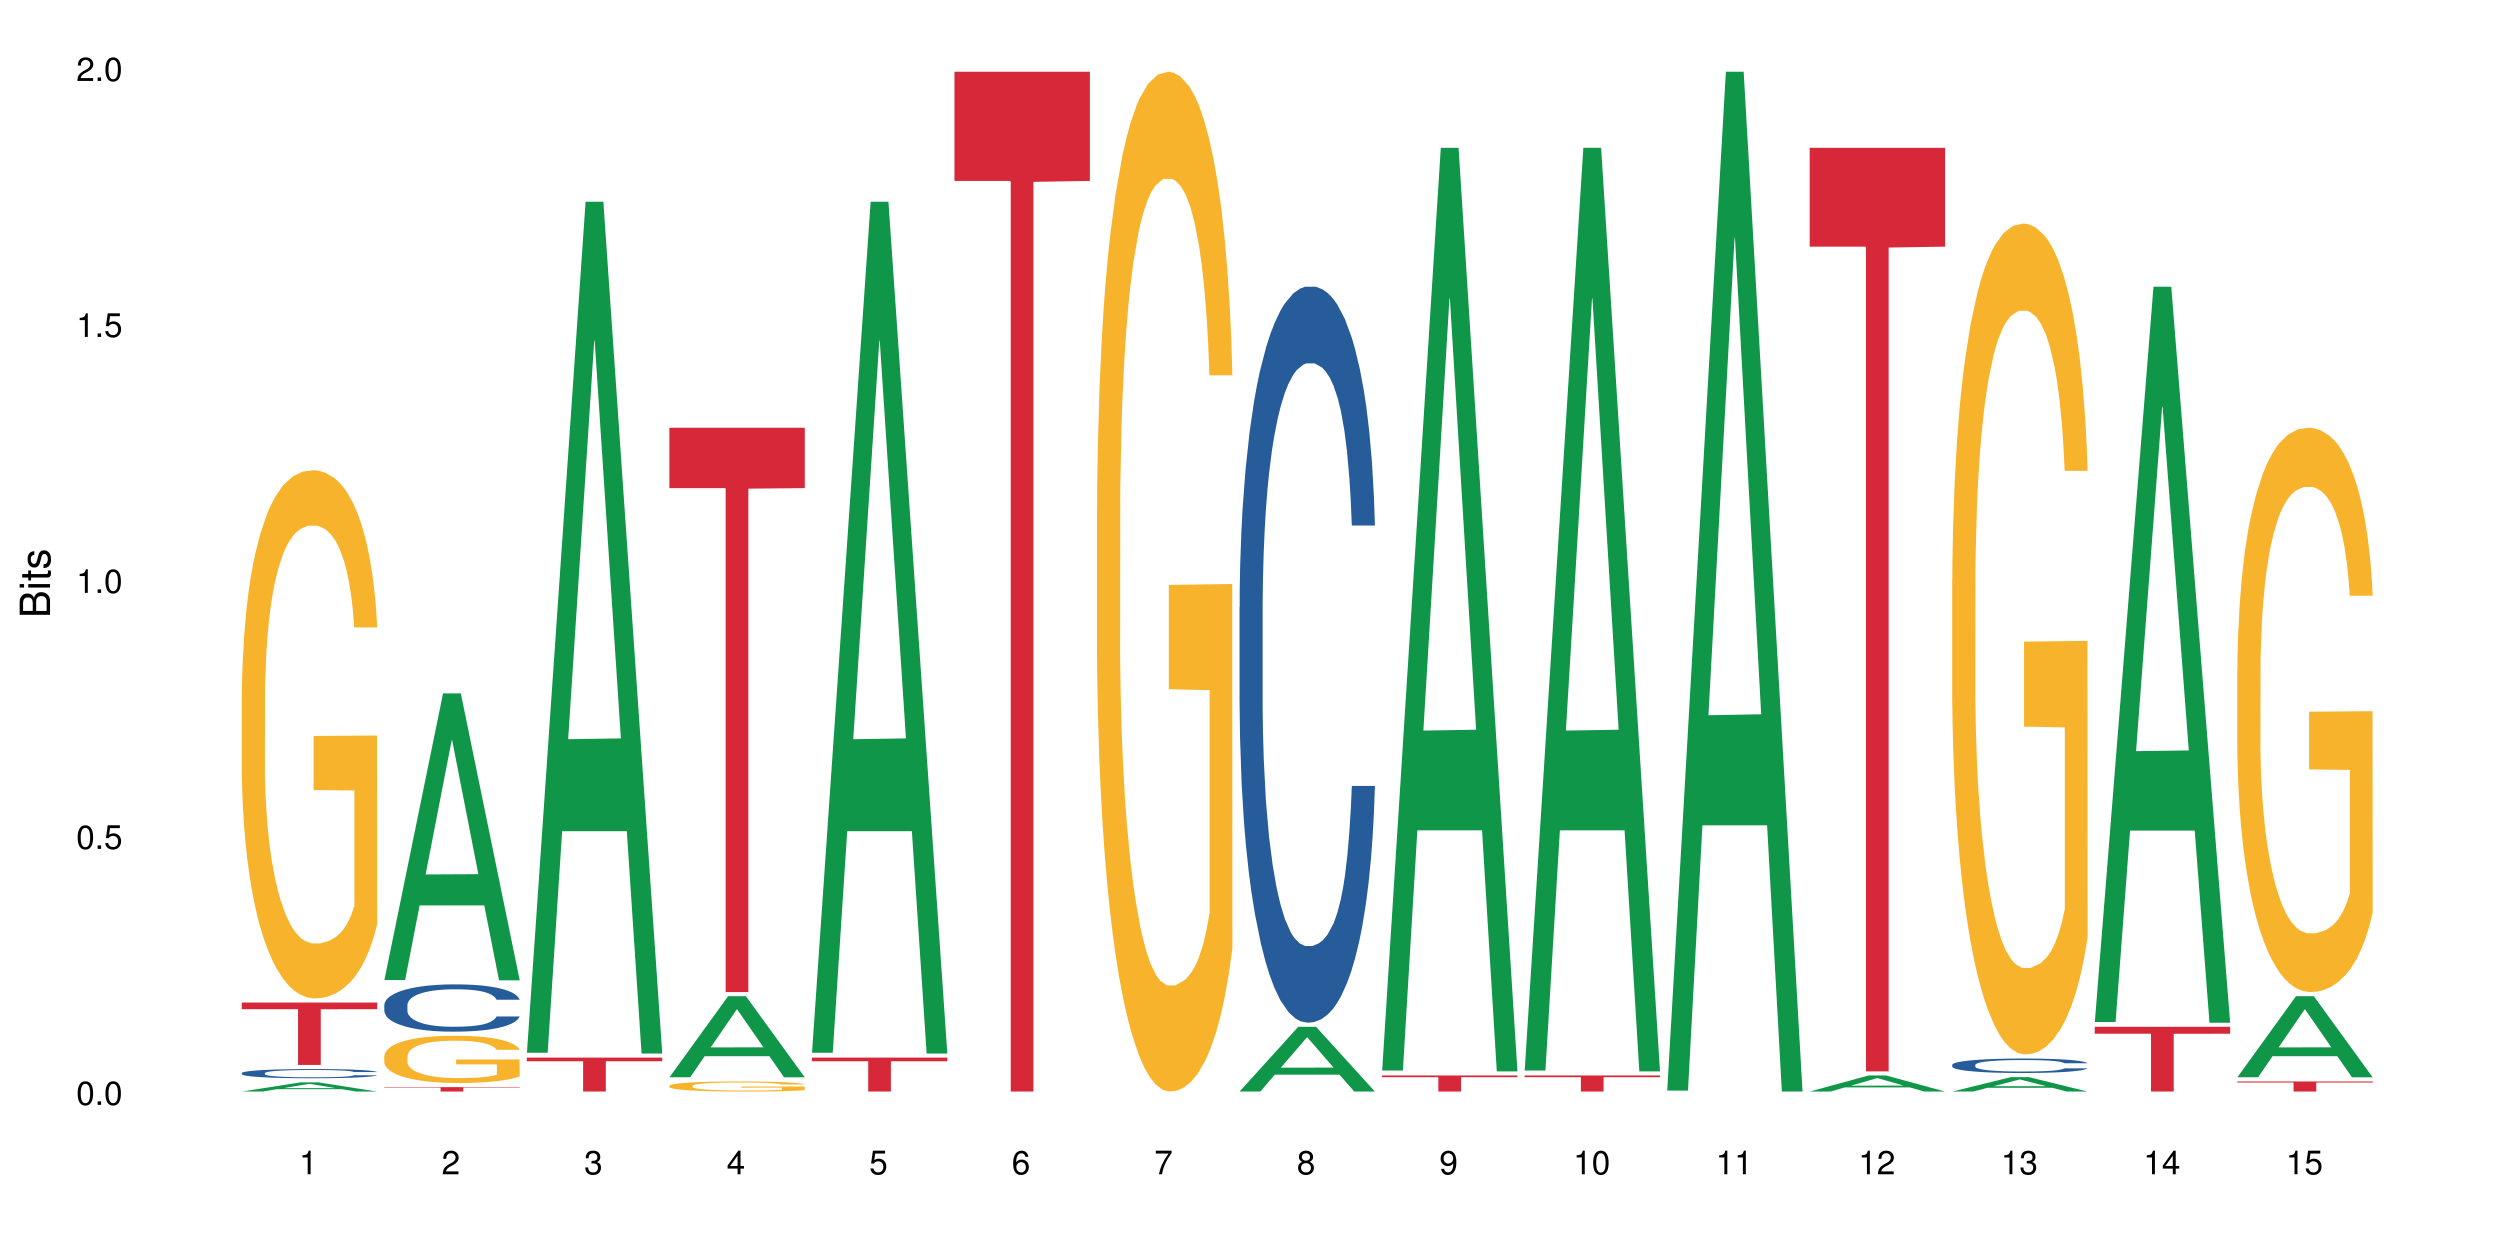 <?xml version="1.0" encoding="UTF-8"?>
<svg xmlns="http://www.w3.org/2000/svg" xmlns:xlink="http://www.w3.org/1999/xlink" width="720pt" height="360pt" viewBox="0 0 720 360" version="1.1">
<defs>
<g>
<symbol overflow="visible" id="glyph0-0">
<path style="stroke:none;" d=""/>
</symbol>
<symbol overflow="visible" id="glyph0-1">
<path style="stroke:none;" d="M 2.641 -6.797 C 2 -6.797 1.422 -6.531 1.078 -6.047 C 0.641 -5.453 0.406 -4.547 0.406 -3.297 C 0.406 -1 1.188 0.219 2.641 0.219 C 4.078 0.219 4.859 -1 4.859 -3.234 C 4.859 -4.562 4.656 -5.438 4.203 -6.047 C 3.844 -6.531 3.281 -6.797 2.641 -6.797 Z M 2.641 -6.047 C 3.547 -6.047 4 -5.125 4 -3.312 C 4 -1.375 3.562 -0.484 2.625 -0.484 C 1.734 -0.484 1.281 -1.422 1.281 -3.281 C 1.281 -5.141 1.734 -6.047 2.641 -6.047 Z M 2.641 -6.047 "/>
</symbol>
<symbol overflow="visible" id="glyph0-2">
<path style="stroke:none;" d="M 1.828 -1 L 0.828 -1 L 0.828 0 L 1.828 0 Z M 1.828 -1 "/>
</symbol>
<symbol overflow="visible" id="glyph0-3">
<path style="stroke:none;" d="M 4.562 -6.797 L 1.062 -6.797 L 0.547 -3.094 L 1.328 -3.094 C 1.719 -3.562 2.047 -3.734 2.578 -3.734 C 3.484 -3.734 4.062 -3.109 4.062 -2.094 C 4.062 -1.125 3.484 -0.531 2.578 -0.531 C 1.828 -0.531 1.375 -0.906 1.188 -1.672 L 0.328 -1.672 C 0.453 -1.109 0.547 -0.844 0.75 -0.594 C 1.125 -0.078 1.828 0.219 2.594 0.219 C 3.969 0.219 4.922 -0.781 4.922 -2.219 C 4.922 -3.562 4.031 -4.484 2.719 -4.484 C 2.25 -4.484 1.859 -4.359 1.469 -4.062 L 1.734 -5.969 L 4.562 -5.969 Z M 4.562 -6.797 "/>
</symbol>
<symbol overflow="visible" id="glyph0-4">
<path style="stroke:none;" d="M 2.484 -4.844 L 2.484 0 L 3.328 0 L 3.328 -6.797 L 2.766 -6.797 C 2.469 -5.75 2.281 -5.609 0.984 -5.453 L 0.984 -4.844 Z M 2.484 -4.844 "/>
</symbol>
<symbol overflow="visible" id="glyph0-5">
<path style="stroke:none;" d="M 4.859 -0.828 L 1.281 -0.828 C 1.359 -1.391 1.672 -1.75 2.5 -2.234 L 3.469 -2.75 C 4.406 -3.266 4.906 -3.969 4.906 -4.812 C 4.906 -5.375 4.672 -5.906 4.266 -6.266 C 3.859 -6.625 3.375 -6.797 2.719 -6.797 C 1.859 -6.797 1.219 -6.5 0.844 -5.922 C 0.609 -5.562 0.5 -5.125 0.484 -4.438 L 1.328 -4.438 C 1.359 -4.906 1.406 -5.188 1.531 -5.406 C 1.75 -5.812 2.188 -6.062 2.703 -6.062 C 3.469 -6.062 4.031 -5.516 4.031 -4.781 C 4.031 -4.25 3.719 -3.797 3.125 -3.438 L 2.234 -2.938 C 0.812 -2.141 0.406 -1.5 0.328 0 L 4.859 0 Z M 4.859 -0.828 "/>
</symbol>
<symbol overflow="visible" id="glyph0-6">
<path style="stroke:none;" d="M 2.125 -3.125 L 2.578 -3.125 C 3.516 -3.125 3.984 -2.703 3.984 -1.891 C 3.984 -1.031 3.469 -0.531 2.578 -0.531 C 1.656 -0.531 1.203 -0.984 1.156 -1.969 L 0.312 -1.969 C 0.344 -1.422 0.438 -1.078 0.609 -0.766 C 0.953 -0.109 1.625 0.219 2.547 0.219 C 3.953 0.219 4.859 -0.609 4.859 -1.906 C 4.859 -2.766 4.516 -3.25 3.703 -3.516 C 4.344 -3.766 4.656 -4.25 4.656 -4.938 C 4.656 -6.109 3.875 -6.797 2.578 -6.797 C 1.203 -6.797 0.484 -6.047 0.453 -4.609 L 1.297 -4.609 C 1.312 -5.016 1.344 -5.25 1.453 -5.453 C 1.641 -5.828 2.062 -6.062 2.594 -6.062 C 3.344 -6.062 3.797 -5.625 3.797 -4.906 C 3.797 -4.422 3.609 -4.141 3.25 -3.984 C 3.016 -3.891 2.719 -3.844 2.125 -3.844 Z M 2.125 -3.125 "/>
</symbol>
<symbol overflow="visible" id="glyph0-7">
<path style="stroke:none;" d="M 3.141 -1.625 L 3.141 0 L 3.984 0 L 3.984 -1.625 L 4.984 -1.625 L 4.984 -2.391 L 3.984 -2.391 L 3.984 -6.797 L 3.359 -6.797 L 0.266 -2.516 L 0.266 -1.625 Z M 3.141 -2.391 L 1 -2.391 L 3.141 -5.359 Z M 3.141 -2.391 "/>
</symbol>
<symbol overflow="visible" id="glyph0-8">
<path style="stroke:none;" d="M 4.781 -5.031 C 4.609 -6.141 3.891 -6.797 2.844 -6.797 C 2.094 -6.797 1.422 -6.438 1.031 -5.828 C 0.609 -5.172 0.406 -4.344 0.406 -3.094 C 0.406 -1.953 0.578 -1.234 0.984 -0.625 C 1.359 -0.078 1.953 0.219 2.703 0.219 C 3.984 0.219 4.922 -0.734 4.922 -2.078 C 4.922 -3.344 4.062 -4.234 2.844 -4.234 C 2.172 -4.234 1.641 -3.969 1.281 -3.469 C 1.281 -5.125 1.828 -6.047 2.797 -6.047 C 3.391 -6.047 3.797 -5.672 3.938 -5.031 Z M 2.734 -3.484 C 3.547 -3.484 4.062 -2.922 4.062 -2 C 4.062 -1.156 3.484 -0.531 2.703 -0.531 C 1.922 -0.531 1.328 -1.188 1.328 -2.047 C 1.328 -2.891 1.906 -3.484 2.734 -3.484 Z M 2.734 -3.484 "/>
</symbol>
<symbol overflow="visible" id="glyph0-9">
<path style="stroke:none;" d="M 4.984 -6.797 L 0.438 -6.797 L 0.438 -5.969 L 4.109 -5.969 C 2.5 -3.656 1.828 -2.234 1.328 0 L 2.219 0 C 2.594 -2.172 3.453 -4.047 4.984 -6.094 Z M 4.984 -6.797 "/>
</symbol>
<symbol overflow="visible" id="glyph0-10">
<path style="stroke:none;" d="M 3.75 -3.578 C 4.453 -4 4.688 -4.344 4.688 -4.984 C 4.688 -6.047 3.844 -6.797 2.641 -6.797 C 1.438 -6.797 0.594 -6.047 0.594 -4.984 C 0.594 -4.359 0.828 -4.016 1.516 -3.578 C 0.734 -3.203 0.359 -2.641 0.359 -1.891 C 0.359 -0.641 1.297 0.219 2.641 0.219 C 3.984 0.219 4.922 -0.641 4.922 -1.875 C 4.922 -2.641 4.531 -3.203 3.75 -3.578 Z M 2.641 -6.047 C 3.359 -6.047 3.812 -5.625 3.812 -4.969 C 3.812 -4.344 3.344 -3.922 2.641 -3.922 C 1.922 -3.922 1.453 -4.344 1.453 -4.984 C 1.453 -5.625 1.922 -6.047 2.641 -6.047 Z M 2.641 -3.203 C 3.484 -3.203 4.062 -2.672 4.062 -1.875 C 4.062 -1.062 3.484 -0.531 2.625 -0.531 C 1.797 -0.531 1.219 -1.078 1.219 -1.875 C 1.219 -2.672 1.797 -3.203 2.641 -3.203 Z M 2.641 -3.203 "/>
</symbol>
<symbol overflow="visible" id="glyph0-11">
<path style="stroke:none;" d="M 0.516 -1.547 C 0.672 -0.438 1.406 0.219 2.438 0.219 C 3.188 0.219 3.859 -0.141 4.266 -0.75 C 4.688 -1.406 4.891 -2.25 4.891 -3.484 C 4.891 -4.625 4.703 -5.359 4.312 -5.953 C 3.938 -6.5 3.344 -6.797 2.594 -6.797 C 1.297 -6.797 0.359 -5.844 0.359 -4.516 C 0.359 -3.25 1.234 -2.344 2.453 -2.344 C 3.094 -2.344 3.562 -2.578 4.016 -3.109 C 4 -1.453 3.469 -0.531 2.5 -0.531 C 1.906 -0.531 1.484 -0.906 1.359 -1.547 Z M 2.578 -6.062 C 3.375 -6.062 3.969 -5.406 3.969 -4.531 C 3.969 -3.688 3.375 -3.094 2.547 -3.094 C 1.734 -3.094 1.234 -3.672 1.234 -4.578 C 1.234 -5.438 1.797 -6.062 2.578 -6.062 Z M 2.578 -6.062 "/>
</symbol>
<symbol overflow="visible" id="glyph1-0">
<path style="stroke:none;" d=""/>
</symbol>
<symbol overflow="visible" id="glyph1-1">
<path style="stroke:none;" d="M 0 -0.953 L 0 -4.891 C 0 -5.719 -0.234 -6.344 -0.734 -6.797 C -1.188 -7.234 -1.812 -7.469 -2.5 -7.469 C -3.547 -7.469 -4.188 -7 -4.625 -5.875 C -4.984 -6.672 -5.641 -7.094 -6.531 -7.094 C -7.156 -7.094 -7.734 -6.859 -8.141 -6.391 C -8.562 -5.938 -8.75 -5.344 -8.75 -4.5 L -8.75 -0.953 Z M -4.984 -2.062 L -7.766 -2.062 L -7.766 -4.219 C -7.766 -4.844 -7.688 -5.203 -7.453 -5.5 C -7.219 -5.812 -6.859 -5.969 -6.375 -5.969 C -5.906 -5.969 -5.531 -5.812 -5.297 -5.5 C -5.062 -5.203 -4.984 -4.844 -4.984 -4.219 Z M -0.984 -2.062 L -4 -2.062 L -4 -4.781 C -4 -5.328 -3.859 -5.688 -3.578 -5.953 C -3.297 -6.219 -2.922 -6.359 -2.484 -6.359 C -2.062 -6.359 -1.688 -6.219 -1.406 -5.953 C -1.109 -5.688 -0.984 -5.328 -0.984 -4.781 Z M -0.984 -2.062 "/>
</symbol>
<symbol overflow="visible" id="glyph1-2">
<path style="stroke:none;" d="M -6.281 -1.797 L -6.281 -0.797 L 0 -0.797 L 0 -1.797 Z M -8.75 -1.797 L -8.75 -0.797 L -7.484 -0.797 L -7.484 -1.797 Z M -8.75 -1.797 "/>
</symbol>
<symbol overflow="visible" id="glyph1-3">
<path style="stroke:none;" d="M -6.281 -3.047 L -6.281 -2.016 L -8.016 -2.016 L -8.016 -1.016 L -6.281 -1.016 L -6.281 -0.172 L -5.469 -0.172 L -5.469 -1.016 L -0.719 -1.016 C -0.078 -1.016 0.281 -1.453 0.281 -2.234 C 0.281 -2.469 0.25 -2.719 0.188 -3.047 L -0.641 -3.047 C -0.609 -2.922 -0.594 -2.766 -0.594 -2.562 C -0.594 -2.141 -0.719 -2.016 -1.156 -2.016 L -5.469 -2.016 L -5.469 -3.047 Z M -6.281 -3.047 "/>
</symbol>
<symbol overflow="visible" id="glyph1-4">
<path style="stroke:none;" d="M -4.531 -5.25 C -5.766 -5.25 -6.469 -4.422 -6.469 -2.969 C -6.469 -1.516 -5.719 -0.562 -4.547 -0.562 C -3.562 -0.562 -3.094 -1.062 -2.734 -2.562 L -2.516 -3.484 C -2.344 -4.188 -2.094 -4.469 -1.625 -4.469 C -1.047 -4.469 -0.641 -3.875 -0.641 -3 C -0.641 -2.453 -0.797 -2 -1.062 -1.75 C -1.25 -1.594 -1.422 -1.531 -1.875 -1.469 L -1.875 -0.406 C -0.422 -0.453 0.281 -1.266 0.281 -2.922 C 0.281 -4.5 -0.5 -5.516 -1.719 -5.516 C -2.656 -5.516 -3.172 -4.984 -3.469 -3.734 L -3.703 -2.766 C -3.891 -1.953 -4.156 -1.609 -4.594 -1.609 C -5.172 -1.609 -5.547 -2.125 -5.547 -2.938 C -5.547 -3.75 -5.203 -4.172 -4.531 -4.203 Z M -4.531 -5.25 "/>
</symbol>
</g>
</defs>
<g id="surface28883">
<rect x="0" y="0" width="720" height="360" style="fill:rgb(100%,100%,100%);fill-opacity:1;stroke:none;"/>
<path style=" stroke:none;fill-rule:nonzero;fill:rgb(6.275%,58.824%,28.235%);fill-opacity:1;" d="M 69.629 314.367 L 69.672 314.367 L 86.547 311.719 L 91.672 311.719 L 108.629 314.371 L 102.668 314.371 L 98.418 313.68 L 79.797 313.68 L 75.629 314.367 L 69.629 314.367 L 81.586 313.391 L 96.711 313.391 L 89.172 312.152 L 89.086 312.148 L 89.004 312.156 L 81.547 313.391 L 81.586 313.391 Z M 69.629 314.367 "/>
<path style=" stroke:none;fill-rule:nonzero;fill:rgb(14.51%,36.078%,60%);fill-opacity:1;" d="M 69.629 309.039 L 69.676 309.035 L 69.676 308.98 L 69.82 308.887 L 70.152 308.77 L 70.484 308.691 L 71.34 308.547 L 72.531 308.41 L 73.766 308.301 L 74.672 308.238 L 75.48 308.191 L 77.332 308.102 L 78.523 308.055 L 79.809 308.012 L 81.375 307.973 L 82.52 307.949 L 85.086 307.91 L 86.988 307.891 L 88.461 307.887 L 91.648 307.887 L 93.551 307.895 L 94.93 307.906 L 96.453 307.926 L 97.738 307.949 L 99.973 308 L 101.969 308.07 L 102.871 308.109 L 104.301 308.184 L 105.395 308.258 L 106.156 308.32 L 107.012 308.41 L 107.77 308.52 L 108.344 308.641 L 108.629 308.746 L 101.969 308.746 L 101.637 308.648 L 101.258 308.574 L 100.543 308.473 L 99.828 308.402 L 98.832 308.332 L 97.926 308.289 L 96.691 308.242 L 95.598 308.211 L 94.453 308.191 L 93.359 308.176 L 91.27 308.16 L 88.844 308.16 L 87.938 308.168 L 86.086 308.188 L 85.086 308.203 L 83.66 308.238 L 82.66 308.27 L 81.473 308.316 L 80.664 308.359 L 79.664 308.422 L 78.949 308.477 L 78.141 308.555 L 77.668 308.617 L 77.238 308.684 L 76.859 308.766 L 76.574 308.852 L 76.383 308.941 L 76.289 309.027 L 76.289 309.402 L 76.383 309.492 L 76.621 309.594 L 77.238 309.738 L 78.141 309.867 L 79.188 309.969 L 80.188 310.043 L 80.758 310.078 L 81.52 310.117 L 82.707 310.164 L 84.422 310.215 L 85.418 310.23 L 86.941 310.25 L 88.512 310.262 L 90.602 310.262 L 92.457 310.25 L 93.695 310.238 L 94.977 310.219 L 96.738 310.18 L 97.832 310.141 L 98.781 310.094 L 99.496 310.047 L 99.973 310.008 L 100.684 309.934 L 101.258 309.852 L 101.684 309.766 L 101.969 309.684 L 108.629 309.684 L 108.344 309.781 L 107.914 309.875 L 107.484 309.945 L 106.82 310.031 L 106.059 310.105 L 104.965 310.191 L 104.062 310.246 L 102.871 310.309 L 101.777 310.355 L 100.59 310.395 L 98.832 310.445 L 97.688 310.469 L 96.453 310.488 L 94.977 310.508 L 93.125 310.527 L 91.125 310.535 L 89.27 310.539 L 87.273 310.531 L 85.801 310.523 L 83.848 310.5 L 81.426 310.457 L 79.664 310.41 L 78.285 310.367 L 77.098 310.316 L 75.766 310.25 L 74.051 310.145 L 73.008 310.062 L 72.293 309.996 L 71.484 309.898 L 70.914 309.816 L 70.246 309.68 L 69.773 309.508 L 69.629 309.375 Z M 69.629 309.039 "/>
<path style=" stroke:none;fill-rule:nonzero;fill:rgb(96.863%,70.196%,16.863%);fill-opacity:1;" d="M 69.629 200.574 L 69.676 200.434 L 69.676 197.656 L 69.867 191.402 L 70.344 182.789 L 70.961 175.703 L 71.625 170.148 L 72.055 167.23 L 72.77 163.062 L 73.387 160.004 L 74.957 153.754 L 76.953 147.918 L 78.047 145.418 L 79.285 143.055 L 81.043 140.418 L 81.852 139.445 L 84.324 137.219 L 87.133 135.832 L 90.223 135.414 L 91.648 135.555 L 93.598 136.109 L 96.262 137.637 L 97.785 139.027 L 98.973 140.418 L 100.211 142.223 L 101.73 145 L 103.16 148.336 L 104.301 151.668 L 105.441 155.836 L 106.391 160.281 L 107.199 165.145 L 107.914 170.98 L 108.344 175.844 L 108.629 180.707 L 102.016 180.707 L 101.637 175.844 L 101.207 172.094 L 100.496 167.508 L 99.781 164.172 L 99.066 161.535 L 97.738 157.922 L 96.594 155.699 L 95.168 153.754 L 93.789 152.504 L 92.219 151.668 L 91.27 151.391 L 88.746 151.391 L 86.465 152.363 L 85.133 153.477 L 84.184 154.586 L 82.852 156.672 L 82.043 158.34 L 81.566 159.449 L 80.141 163.758 L 79.188 167.645 L 78.664 170.285 L 78 174.453 L 77.523 178.203 L 77 183.762 L 76.715 187.93 L 76.336 197.379 L 76.289 222.383 L 76.43 227.664 L 76.715 233.359 L 77.098 238.359 L 77.668 243.641 L 78.238 247.668 L 79.234 253.086 L 80.094 256.699 L 80.758 259.062 L 82.043 262.812 L 82.566 264.062 L 83.801 266.562 L 85.086 268.508 L 86.656 270.176 L 87.844 271.008 L 89.746 271.703 L 92.172 271.703 L 95.027 270.871 L 96.832 269.758 L 98.07 268.648 L 98.879 267.676 L 99.875 266.148 L 100.59 264.758 L 101.258 263.23 L 102.062 260.867 L 102.062 227.664 L 90.316 227.523 L 90.316 211.965 L 108.578 211.824 L 108.629 266.148 L 107.629 269.898 L 106.391 273.512 L 105.203 276.289 L 103.965 278.652 L 102.207 281.289 L 100.781 282.957 L 98.594 284.902 L 96.594 286.152 L 94.504 286.984 L 92.648 287.402 L 90.461 287.543 L 88.512 287.266 L 86.418 286.43 L 84.754 285.32 L 83.23 283.93 L 81.711 282.125 L 79.809 279.207 L 78.57 276.844 L 77.285 273.926 L 76.004 270.453 L 74.859 266.703 L 74.102 263.785 L 73.34 260.449 L 72.531 256.281 L 71.77 251.559 L 71.199 247.254 L 70.676 242.391 L 70.297 237.805 L 69.914 231.555 L 69.723 226.551 L 69.629 222.246 Z M 69.629 200.574 "/>
<path style=" stroke:none;fill-rule:nonzero;fill:rgb(83.922%,15.686%,22.353%);fill-opacity:1;" d="M 69.629 288.723 L 108.629 288.723 L 108.629 290.648 L 92.375 290.664 L 92.375 306.707 L 85.836 306.707 L 85.836 290.68 L 85.742 290.648 L 69.629 290.648 Z M 69.629 288.723 "/>
<path style=" stroke:none;fill-rule:nonzero;fill:rgb(6.275%,58.824%,28.235%);fill-opacity:1;" d="M 110.68 282.25 L 110.723 282.172 L 127.598 199.703 L 132.719 199.703 L 149.68 282.328 L 143.719 282.328 L 139.469 260.762 L 120.848 260.762 L 116.68 282.25 L 110.68 282.25 L 122.637 251.84 L 137.762 251.762 L 130.223 213.203 L 130.137 213.125 L 130.055 213.359 L 122.598 251.762 L 122.637 251.84 Z M 110.68 282.25 "/>
<path style=" stroke:none;fill-rule:nonzero;fill:rgb(14.51%,36.078%,60%);fill-opacity:1;" d="M 110.68 289.43 L 110.727 289.418 L 110.727 289.117 L 110.871 288.645 L 111.203 288.047 L 111.535 287.637 L 112.391 286.902 L 113.582 286.195 L 114.816 285.648 L 115.723 285.324 L 116.531 285.074 L 118.383 284.613 L 119.574 284.379 L 120.859 284.168 L 122.426 283.957 L 123.57 283.832 L 126.137 283.633 L 128.039 283.547 L 129.512 283.508 L 132.699 283.508 L 134.602 283.559 L 135.98 283.621 L 137.504 283.719 L 138.789 283.832 L 141.023 284.105 L 143.02 284.453 L 143.922 284.652 L 145.352 285.039 L 146.445 285.41 L 147.207 285.734 L 148.062 286.195 L 148.82 286.754 L 149.395 287.391 L 149.68 287.926 L 143.02 287.926 L 142.688 287.426 L 142.305 287.039 L 141.594 286.531 L 140.879 286.172 L 139.883 285.809 L 138.977 285.574 L 137.742 285.336 L 136.648 285.188 L 135.504 285.074 L 134.41 285 L 132.32 284.926 L 129.895 284.926 L 128.988 284.949 L 127.137 285.051 L 126.137 285.137 L 124.711 285.312 L 123.711 285.473 L 122.523 285.723 L 121.715 285.934 L 120.715 286.258 L 120 286.543 L 119.191 286.953 L 118.719 287.266 L 118.289 287.613 L 117.91 288.023 L 117.625 288.457 L 117.434 288.918 L 117.34 289.367 L 117.34 291.297 L 117.434 291.742 L 117.672 292.266 L 118.289 293.023 L 119.191 293.684 L 120.238 294.207 L 121.238 294.578 L 121.809 294.754 L 122.57 294.953 L 123.758 295.203 L 125.473 295.449 L 126.469 295.551 L 127.992 295.648 L 129.562 295.699 L 131.652 295.699 L 133.508 295.648 L 134.746 295.586 L 136.027 295.488 L 137.789 295.277 L 138.883 295.078 L 139.832 294.84 L 140.547 294.605 L 141.023 294.406 L 141.734 294.02 L 142.305 293.598 L 142.734 293.16 L 143.02 292.738 L 149.68 292.738 L 149.395 293.234 L 148.965 293.723 L 148.535 294.082 L 147.871 294.516 L 147.109 294.902 L 146.016 295.34 L 145.113 295.625 L 143.922 295.934 L 142.828 296.172 L 141.641 296.383 L 139.883 296.633 L 138.738 296.758 L 137.504 296.867 L 136.027 296.969 L 134.176 297.055 L 132.176 297.105 L 130.32 297.117 L 128.324 297.094 L 126.852 297.043 L 124.898 296.93 L 122.473 296.707 L 120.715 296.469 L 119.336 296.234 L 118.148 295.984 L 116.816 295.648 L 115.102 295.102 L 114.059 294.68 L 113.344 294.332 L 112.535 293.844 L 111.965 293.41 L 111.297 292.715 L 110.824 291.832 L 110.68 291.145 Z M 110.68 289.43 "/>
<path style=" stroke:none;fill-rule:nonzero;fill:rgb(96.863%,70.196%,16.863%);fill-opacity:1;" d="M 110.68 304.125 L 110.727 304.113 L 110.727 303.863 L 110.918 303.305 L 111.395 302.535 L 112.012 301.902 L 112.676 301.402 L 113.105 301.145 L 113.82 300.77 L 114.438 300.496 L 116.008 299.938 L 118.004 299.414 L 119.098 299.191 L 120.336 298.98 L 122.094 298.742 L 122.902 298.656 L 125.375 298.457 L 128.18 298.332 L 131.273 298.297 L 132.699 298.309 L 134.648 298.359 L 137.312 298.496 L 138.836 298.621 L 140.023 298.742 L 141.262 298.906 L 142.781 299.152 L 144.207 299.453 L 145.352 299.75 L 146.492 300.125 L 147.441 300.52 L 148.25 300.957 L 148.965 301.477 L 149.395 301.914 L 149.68 302.348 L 143.066 302.348 L 142.688 301.914 L 142.258 301.578 L 141.547 301.168 L 140.832 300.871 L 140.117 300.633 L 138.789 300.309 L 137.645 300.109 L 136.219 299.938 L 134.84 299.824 L 133.27 299.75 L 132.32 299.727 L 129.797 299.727 L 127.516 299.812 L 126.184 299.914 L 125.234 300.012 L 123.902 300.199 L 123.094 300.348 L 122.617 300.445 L 121.191 300.832 L 120.238 301.18 L 119.715 301.418 L 119.051 301.789 L 118.574 302.125 L 118.051 302.621 L 117.766 302.996 L 117.387 303.84 L 117.34 306.078 L 117.48 306.551 L 117.766 307.059 L 118.148 307.508 L 118.719 307.977 L 119.289 308.34 L 120.285 308.824 L 121.145 309.148 L 121.809 309.359 L 123.094 309.695 L 123.617 309.805 L 124.852 310.027 L 126.137 310.203 L 127.707 310.352 L 128.895 310.426 L 130.797 310.488 L 133.223 310.488 L 136.078 310.414 L 137.883 310.316 L 139.121 310.215 L 139.93 310.129 L 140.926 309.992 L 141.641 309.867 L 142.305 309.73 L 143.113 309.52 L 143.113 306.551 L 131.367 306.535 L 131.367 305.145 L 149.629 305.133 L 149.68 309.992 L 148.68 310.328 L 147.441 310.652 L 146.254 310.898 L 145.016 311.109 L 143.258 311.348 L 141.832 311.496 L 139.645 311.668 L 137.645 311.781 L 135.555 311.855 L 133.699 311.895 L 131.512 311.906 L 129.562 311.883 L 127.469 311.805 L 125.805 311.707 L 124.281 311.582 L 122.762 311.422 L 120.859 311.16 L 119.621 310.949 L 118.336 310.688 L 117.055 310.379 L 115.91 310.043 L 115.152 309.781 L 114.391 309.48 L 113.582 309.109 L 112.82 308.688 L 112.25 308.301 L 111.727 307.867 L 111.348 307.457 L 110.965 306.898 L 110.773 306.449 L 110.68 306.062 Z M 110.68 304.125 "/>
<path style=" stroke:none;fill-rule:nonzero;fill:rgb(83.922%,15.686%,22.353%);fill-opacity:1;" d="M 110.68 313.086 L 149.68 313.086 L 149.68 313.223 L 133.426 313.223 L 133.426 314.371 L 126.887 314.371 L 126.887 313.227 L 126.793 313.223 L 110.68 313.223 Z M 110.68 313.086 "/>
<path style=" stroke:none;fill-rule:nonzero;fill:rgb(6.275%,58.824%,28.235%);fill-opacity:1;" d="M 151.73 303.184 L 151.773 302.953 L 168.648 58.098 L 173.77 58.098 L 190.73 303.414 L 184.77 303.414 L 180.52 239.379 L 161.898 239.379 L 157.73 303.184 L 151.73 303.184 L 163.688 212.891 L 178.812 212.66 L 171.27 98.176 L 171.188 97.945 L 171.105 98.637 L 163.648 212.66 L 163.688 212.891 Z M 151.73 303.184 "/>
<path style=" stroke:none;fill-rule:nonzero;fill:rgb(83.922%,15.686%,22.353%);fill-opacity:1;" d="M 151.73 304.594 L 190.73 304.594 L 190.73 305.641 L 174.477 305.648 L 174.477 314.371 L 167.938 314.371 L 167.938 305.66 L 167.84 305.641 L 151.73 305.641 Z M 151.73 304.594 "/>
<path style=" stroke:none;fill-rule:nonzero;fill:rgb(6.275%,58.824%,28.235%);fill-opacity:1;" d="M 192.781 310.254 L 192.824 310.234 L 209.695 286.898 L 214.82 286.898 L 231.781 310.277 L 225.82 310.277 L 221.57 304.176 L 202.949 304.176 L 198.781 310.254 L 192.781 310.254 L 204.738 301.652 L 219.863 301.629 L 212.32 290.719 L 212.238 290.695 L 212.156 290.762 L 204.699 301.629 L 204.738 301.652 Z M 192.781 310.254 "/>
<path style=" stroke:none;fill-rule:nonzero;fill:rgb(96.863%,70.196%,16.863%);fill-opacity:1;" d="M 192.781 312.703 L 192.828 312.703 L 192.828 312.648 L 193.02 312.531 L 193.496 312.363 L 194.113 312.23 L 194.777 312.121 L 195.207 312.066 L 195.922 311.988 L 196.539 311.93 L 198.109 311.809 L 200.105 311.695 L 201.199 311.648 L 202.438 311.605 L 204.195 311.555 L 205.004 311.535 L 207.477 311.492 L 210.281 311.465 L 213.375 311.457 L 214.801 311.461 L 216.75 311.469 L 219.414 311.5 L 220.938 311.527 L 222.125 311.555 L 223.363 311.586 L 224.883 311.641 L 226.309 311.703 L 227.453 311.77 L 228.594 311.848 L 229.543 311.934 L 230.352 312.027 L 231.066 312.137 L 231.496 312.23 L 231.781 312.324 L 225.168 312.324 L 224.789 312.23 L 224.359 312.16 L 223.648 312.07 L 222.934 312.008 L 222.219 311.957 L 220.887 311.887 L 219.746 311.844 L 218.32 311.809 L 216.941 311.785 L 215.371 311.77 L 214.422 311.762 L 211.898 311.762 L 209.617 311.781 L 208.285 311.805 L 207.336 311.824 L 206.004 311.863 L 205.195 311.895 L 204.719 311.918 L 203.293 312 L 202.34 312.074 L 201.816 312.125 L 201.152 312.203 L 200.676 312.277 L 200.152 312.383 L 199.867 312.465 L 199.488 312.645 L 199.441 313.121 L 199.582 313.223 L 199.867 313.332 L 200.25 313.43 L 200.82 313.531 L 201.391 313.605 L 202.387 313.711 L 203.246 313.781 L 203.91 313.824 L 205.195 313.898 L 205.719 313.922 L 206.953 313.969 L 208.238 314.008 L 209.809 314.039 L 210.996 314.055 L 212.898 314.066 L 215.324 314.066 L 218.18 314.051 L 219.984 314.031 L 221.223 314.008 L 222.031 313.988 L 223.027 313.961 L 223.742 313.934 L 224.406 313.906 L 225.215 313.859 L 225.215 313.223 L 213.469 313.223 L 213.469 312.922 L 231.73 312.922 L 231.781 313.961 L 230.781 314.031 L 229.543 314.102 L 228.355 314.156 L 227.117 314.199 L 225.359 314.25 L 223.934 314.281 L 221.746 314.32 L 219.746 314.344 L 217.656 314.359 L 215.801 314.367 L 213.613 314.371 L 211.664 314.367 L 209.57 314.348 L 207.906 314.328 L 206.383 314.301 L 204.859 314.266 L 202.957 314.211 L 201.723 314.164 L 200.438 314.109 L 199.152 314.043 L 198.012 313.973 L 197.25 313.914 L 196.492 313.852 L 195.684 313.773 L 194.922 313.68 L 194.352 313.598 L 193.828 313.508 L 193.445 313.418 L 193.066 313.297 L 192.875 313.203 L 192.781 313.121 Z M 192.781 312.703 "/>
<path style=" stroke:none;fill-rule:nonzero;fill:rgb(83.922%,15.686%,22.353%);fill-opacity:1;" d="M 192.781 123.18 L 231.781 123.18 L 231.781 140.578 L 215.527 140.73 L 215.527 285.719 L 208.988 285.719 L 208.988 140.883 L 208.891 140.578 L 192.781 140.578 Z M 192.781 123.18 "/>
<path style=" stroke:none;fill-rule:nonzero;fill:rgb(6.275%,58.824%,28.235%);fill-opacity:1;" d="M 233.832 303.184 L 233.875 302.953 L 250.746 58.098 L 255.871 58.098 L 272.832 303.414 L 266.871 303.414 L 262.621 239.379 L 244 239.379 L 239.832 303.184 L 233.832 303.184 L 245.789 212.891 L 260.914 212.66 L 253.371 98.176 L 253.289 97.945 L 253.207 98.637 L 245.75 212.66 L 245.789 212.891 Z M 233.832 303.184 "/>
<path style=" stroke:none;fill-rule:nonzero;fill:rgb(83.922%,15.686%,22.353%);fill-opacity:1;" d="M 233.832 304.594 L 272.832 304.594 L 272.832 305.641 L 256.578 305.648 L 256.578 314.371 L 250.039 314.371 L 250.039 305.66 L 249.941 305.641 L 233.832 305.641 Z M 233.832 304.594 "/>
<path style=" stroke:none;fill-rule:nonzero;fill:rgb(83.922%,15.686%,22.353%);fill-opacity:1;" d="M 274.883 20.664 L 313.883 20.664 L 313.883 52.102 L 297.629 52.379 L 297.629 314.371 L 291.09 314.371 L 291.09 52.652 L 290.992 52.102 L 274.883 52.102 Z M 274.883 20.664 "/>
<path style=" stroke:none;fill-rule:nonzero;fill:rgb(96.863%,70.196%,16.863%);fill-opacity:1;" d="M 315.934 146.461 L 315.98 146.191 L 315.98 140.828 L 316.172 128.758 L 316.648 112.129 L 317.266 98.449 L 317.93 87.719 L 318.359 82.086 L 319.074 74.039 L 319.691 68.141 L 321.262 56.07 L 323.258 44.805 L 324.352 39.977 L 325.586 35.414 L 327.348 30.32 L 328.156 28.441 L 330.629 24.148 L 333.434 21.469 L 336.527 20.664 L 337.953 20.93 L 339.902 22.004 L 342.566 24.953 L 344.09 27.637 L 345.277 30.32 L 346.516 33.805 L 348.035 39.172 L 349.461 45.609 L 350.605 52.047 L 351.746 60.094 L 352.695 68.676 L 353.504 78.062 L 354.219 89.328 L 354.645 98.715 L 354.93 108.105 L 348.32 108.105 L 347.941 98.715 L 347.512 91.477 L 346.801 82.625 L 346.086 76.188 L 345.371 71.09 L 344.039 64.117 L 342.898 59.824 L 341.473 56.07 L 340.094 53.656 L 338.523 52.047 L 337.574 51.508 L 335.051 51.508 L 332.77 53.387 L 331.438 55.531 L 330.488 57.68 L 329.156 61.703 L 328.348 64.922 L 327.871 67.066 L 326.445 75.383 L 325.492 82.891 L 324.969 87.988 L 324.305 96.035 L 323.828 103.277 L 323.305 114.004 L 323.02 122.051 L 322.641 140.293 L 322.59 188.574 L 322.734 198.766 L 323.02 209.762 L 323.398 219.418 L 323.973 229.609 L 324.543 237.391 L 325.539 247.852 L 326.395 254.824 L 327.062 259.383 L 328.348 266.625 L 328.871 269.039 L 330.105 273.867 L 331.391 277.625 L 332.961 280.844 L 334.148 282.453 L 336.051 283.793 L 338.477 283.793 L 341.328 282.184 L 343.137 280.039 L 344.375 277.891 L 345.184 276.016 L 346.18 273.062 L 346.895 270.383 L 347.559 267.43 L 348.367 262.871 L 348.367 198.766 L 336.621 198.496 L 336.621 168.457 L 354.883 168.188 L 354.93 273.062 L 353.934 280.305 L 352.695 287.281 L 351.508 292.645 L 350.27 297.203 L 348.512 302.301 L 347.086 305.52 L 344.898 309.273 L 342.898 311.688 L 340.809 313.297 L 338.953 314.102 L 336.766 314.371 L 334.812 313.836 L 332.723 312.227 L 331.059 310.078 L 329.535 307.398 L 328.012 303.91 L 326.109 298.277 L 324.875 293.719 L 323.59 288.086 L 322.305 281.379 L 321.164 274.137 L 320.402 268.504 L 319.645 262.066 L 318.836 254.02 L 318.074 244.898 L 317.504 236.586 L 316.98 227.195 L 316.598 218.344 L 316.219 206.277 L 316.027 196.621 L 315.934 188.305 Z M 315.934 146.461 "/>
<path style=" stroke:none;fill-rule:nonzero;fill:rgb(6.275%,58.824%,28.235%);fill-opacity:1;" d="M 356.984 314.352 L 357.027 314.336 L 373.898 295.723 L 379.023 295.723 L 395.98 314.371 L 390.023 314.371 L 385.773 309.504 L 367.148 309.504 L 362.984 314.352 L 356.984 314.352 L 368.941 307.488 L 384.066 307.473 L 376.523 298.77 L 376.441 298.75 L 376.359 298.805 L 368.898 307.473 L 368.941 307.488 Z M 356.984 314.352 "/>
<path style=" stroke:none;fill-rule:nonzero;fill:rgb(14.51%,36.078%,60%);fill-opacity:1;" d="M 356.984 174.805 L 357.031 174.609 L 357.031 169.961 L 357.176 162.598 L 357.508 153.297 L 357.84 146.902 L 358.695 135.473 L 359.887 124.43 L 361.121 115.902 L 362.023 110.867 L 362.832 106.992 L 364.688 99.82 L 365.879 96.141 L 367.16 92.848 L 368.73 89.555 L 369.871 87.613 L 372.441 84.516 L 374.344 83.16 L 375.816 82.578 L 379.004 82.578 L 380.906 83.352 L 382.285 84.32 L 383.809 85.871 L 385.09 87.613 L 387.328 91.879 L 389.324 97.305 L 390.227 100.402 L 391.656 106.41 L 392.75 112.223 L 393.508 117.258 L 394.367 124.43 L 395.125 133.148 L 395.695 143.027 L 395.98 151.359 L 389.324 151.359 L 388.992 143.609 L 388.609 137.602 L 387.898 129.66 L 387.184 124.039 L 386.184 118.422 L 385.281 114.742 L 384.047 111.059 L 382.953 108.734 L 381.809 106.992 L 380.715 105.828 L 378.625 104.664 L 376.199 104.664 L 375.293 105.055 L 373.438 106.602 L 372.441 107.961 L 371.016 110.672 L 370.016 113.191 L 368.828 117.066 L 368.02 120.359 L 367.02 125.398 L 366.305 129.852 L 365.496 136.246 L 365.023 141.09 L 364.594 146.516 L 364.215 152.91 L 363.926 159.691 L 363.738 166.859 L 363.641 173.836 L 363.641 203.867 L 363.738 210.844 L 363.977 218.98 L 364.594 230.797 L 365.496 241.066 L 366.543 249.203 L 367.543 255.02 L 368.113 257.73 L 368.875 260.832 L 370.062 264.707 L 371.773 268.582 L 372.773 270.129 L 374.297 271.68 L 375.863 272.457 L 377.957 272.457 L 379.812 271.68 L 381.047 270.711 L 382.332 269.16 L 384.094 265.867 L 385.188 262.77 L 386.137 259.086 L 386.852 255.406 L 387.328 252.305 L 388.039 246.297 L 388.609 239.711 L 389.039 232.93 L 389.324 226.344 L 395.98 226.344 L 395.695 234.094 L 395.27 241.648 L 394.84 247.266 L 394.176 254.051 L 393.414 260.055 L 392.32 266.836 L 391.418 271.293 L 390.227 276.137 L 389.133 279.816 L 387.945 283.113 L 386.184 286.988 L 385.043 288.926 L 383.809 290.668 L 382.332 292.219 L 380.477 293.574 L 378.48 294.348 L 376.625 294.543 L 374.629 294.156 L 373.152 293.379 L 371.203 291.637 L 368.777 288.148 L 367.02 284.469 L 365.641 280.785 L 364.449 276.91 L 363.121 271.68 L 361.406 263.156 L 360.359 256.566 L 359.648 251.145 L 358.84 243.586 L 358.27 236.805 L 357.602 225.953 L 357.125 212.199 L 356.984 201.543 Z M 356.984 174.805 "/>
<path style=" stroke:none;fill-rule:nonzero;fill:rgb(6.275%,58.824%,28.235%);fill-opacity:1;" d="M 398.035 308.312 L 398.078 308.062 L 414.949 42.566 L 420.074 42.566 L 437.031 308.562 L 431.074 308.562 L 426.824 239.129 L 408.199 239.129 L 404.035 308.312 L 398.035 308.312 L 409.992 210.406 L 425.117 210.156 L 417.574 86.023 L 417.492 85.773 L 417.41 86.523 L 409.949 210.156 L 409.992 210.406 Z M 398.035 308.312 "/>
<path style=" stroke:none;fill-rule:nonzero;fill:rgb(83.922%,15.686%,22.353%);fill-opacity:1;" d="M 398.035 309.742 L 437.031 309.742 L 437.031 310.238 L 420.781 310.242 L 420.781 314.371 L 414.242 314.371 L 414.242 310.246 L 414.145 310.238 L 398.035 310.238 Z M 398.035 309.742 "/>
<path style=" stroke:none;fill-rule:nonzero;fill:rgb(6.275%,58.824%,28.235%);fill-opacity:1;" d="M 439.086 308.312 L 439.129 308.062 L 456 42.566 L 461.125 42.566 L 478.082 308.562 L 472.125 308.562 L 467.875 239.129 L 449.25 239.129 L 445.086 308.312 L 439.086 308.312 L 451.043 210.406 L 466.168 210.156 L 458.625 86.023 L 458.543 85.773 L 458.461 86.523 L 451 210.156 L 451.043 210.406 Z M 439.086 308.312 "/>
<path style=" stroke:none;fill-rule:nonzero;fill:rgb(83.922%,15.686%,22.353%);fill-opacity:1;" d="M 439.086 309.742 L 478.082 309.742 L 478.082 310.238 L 461.832 310.242 L 461.832 314.371 L 455.293 314.371 L 455.293 310.246 L 455.195 310.238 L 439.086 310.238 Z M 439.086 309.742 "/>
<path style=" stroke:none;fill-rule:nonzero;fill:rgb(6.275%,58.824%,28.235%);fill-opacity:1;" d="M 480.137 314.094 L 480.18 313.82 L 497.051 20.664 L 502.176 20.664 L 519.133 314.371 L 513.176 314.371 L 508.926 237.703 L 490.301 237.703 L 486.137 314.094 L 480.137 314.094 L 492.094 205.988 L 507.219 205.711 L 499.676 68.648 L 499.594 68.375 L 499.512 69.199 L 492.051 205.711 L 492.094 205.988 Z M 480.137 314.094 "/>
<path style=" stroke:none;fill-rule:nonzero;fill:rgb(6.275%,58.824%,28.235%);fill-opacity:1;" d="M 521.188 314.367 L 521.227 314.363 L 538.102 309.742 L 543.227 309.742 L 560.184 314.371 L 554.227 314.371 L 549.977 313.164 L 531.352 313.164 L 527.188 314.367 L 521.188 314.367 L 533.145 312.664 L 548.27 312.66 L 540.727 310.5 L 540.645 310.492 L 540.562 310.508 L 533.102 312.66 L 533.145 312.664 Z M 521.188 314.367 "/>
<path style=" stroke:none;fill-rule:nonzero;fill:rgb(83.922%,15.686%,22.353%);fill-opacity:1;" d="M 521.188 42.566 L 560.184 42.566 L 560.184 71.039 L 543.934 71.289 L 543.934 308.562 L 537.395 308.562 L 537.395 71.539 L 537.297 71.039 L 521.188 71.039 Z M 521.188 42.566 "/>
<path style=" stroke:none;fill-rule:nonzero;fill:rgb(6.275%,58.824%,28.235%);fill-opacity:1;" d="M 562.238 314.367 L 562.277 314.363 L 579.152 310.207 L 584.277 310.207 L 601.234 314.371 L 595.277 314.371 L 591.027 313.285 L 572.402 313.285 L 568.238 314.367 L 562.238 314.367 L 574.195 312.832 L 589.32 312.828 L 581.777 310.887 L 581.695 310.883 L 581.613 310.895 L 574.152 312.828 L 574.195 312.832 Z M 562.238 314.367 "/>
<path style=" stroke:none;fill-rule:nonzero;fill:rgb(14.51%,36.078%,60%);fill-opacity:1;" d="M 562.238 306.672 L 562.285 306.672 L 562.285 306.578 L 562.43 306.434 L 562.762 306.25 L 563.094 306.125 L 563.949 305.902 L 565.137 305.684 L 566.375 305.516 L 567.277 305.418 L 568.086 305.34 L 569.941 305.199 L 571.133 305.129 L 572.414 305.062 L 573.984 305 L 575.125 304.961 L 577.695 304.898 L 579.598 304.875 L 581.07 304.863 L 584.258 304.863 L 586.16 304.875 L 587.539 304.895 L 589.062 304.926 L 590.344 304.961 L 592.578 305.043 L 594.578 305.152 L 595.48 305.211 L 596.906 305.328 L 598 305.445 L 598.762 305.543 L 599.617 305.684 L 600.379 305.855 L 600.949 306.051 L 601.234 306.215 L 594.578 306.215 L 594.246 306.062 L 593.863 305.941 L 593.152 305.785 L 592.438 305.676 L 591.438 305.566 L 590.535 305.492 L 589.297 305.422 L 588.203 305.375 L 587.062 305.34 L 585.969 305.32 L 583.875 305.297 L 581.453 305.297 L 580.547 305.305 L 578.691 305.332 L 577.695 305.359 L 576.266 305.414 L 575.27 305.465 L 574.078 305.539 L 573.27 305.605 L 572.273 305.703 L 571.559 305.789 L 570.75 305.918 L 570.273 306.012 L 569.848 306.117 L 569.465 306.242 L 569.18 306.375 L 568.992 306.52 L 568.895 306.656 L 568.895 307.246 L 568.992 307.383 L 569.23 307.543 L 569.848 307.773 L 570.75 307.977 L 571.797 308.137 L 572.797 308.25 L 573.367 308.305 L 574.129 308.363 L 575.316 308.441 L 577.027 308.516 L 578.027 308.547 L 579.551 308.578 L 581.117 308.594 L 583.211 308.594 L 585.066 308.578 L 586.301 308.559 L 587.586 308.527 L 589.348 308.465 L 590.441 308.402 L 591.391 308.328 L 592.105 308.258 L 592.578 308.195 L 593.293 308.078 L 593.863 307.949 L 594.293 307.816 L 594.578 307.688 L 601.234 307.688 L 600.949 307.84 L 600.523 307.988 L 600.094 308.098 L 599.43 308.23 L 598.668 308.348 L 597.574 308.48 L 596.672 308.57 L 595.48 308.664 L 594.387 308.738 L 593.199 308.801 L 591.438 308.879 L 590.297 308.914 L 589.062 308.949 L 587.586 308.98 L 585.73 309.008 L 583.734 309.023 L 581.879 309.027 L 579.883 309.02 L 578.406 309.004 L 576.457 308.969 L 574.031 308.902 L 572.273 308.828 L 570.895 308.758 L 569.703 308.68 L 568.371 308.578 L 566.66 308.41 L 565.613 308.281 L 564.902 308.172 L 564.094 308.023 L 563.523 307.891 L 562.855 307.68 L 562.379 307.41 L 562.238 307.199 Z M 562.238 306.672 "/>
<path style=" stroke:none;fill-rule:nonzero;fill:rgb(96.863%,70.196%,16.863%);fill-opacity:1;" d="M 562.238 166.871 L 562.285 166.652 L 562.285 162.281 L 562.477 152.445 L 562.949 138.895 L 563.57 127.75 L 564.234 119.008 L 564.664 114.418 L 565.375 107.863 L 565.996 103.055 L 567.562 93.219 L 569.562 84.039 L 570.656 80.105 L 571.891 76.391 L 573.652 72.238 L 574.461 70.707 L 576.934 67.211 L 579.738 65.027 L 582.832 64.371 L 584.258 64.59 L 586.207 65.461 L 588.871 67.867 L 590.391 70.051 L 591.582 72.238 L 592.816 75.078 L 594.34 79.449 L 595.766 84.695 L 596.906 89.941 L 598.051 96.496 L 599 103.492 L 599.809 111.141 L 600.523 120.32 L 600.949 127.969 L 601.234 135.617 L 594.625 135.617 L 594.246 127.969 L 593.816 122.066 L 593.102 114.855 L 592.391 109.609 L 591.676 105.457 L 590.344 99.773 L 589.203 96.277 L 587.777 93.219 L 586.398 91.25 L 584.828 89.941 L 583.875 89.504 L 581.355 89.504 L 579.074 91.031 L 577.742 92.781 L 576.789 94.531 L 575.457 97.809 L 574.648 100.43 L 574.176 102.18 L 572.746 108.953 L 571.797 115.074 L 571.273 119.227 L 570.609 125.781 L 570.133 131.684 L 569.609 140.426 L 569.324 146.98 L 568.941 161.844 L 568.895 201.184 L 569.039 209.488 L 569.324 218.449 L 569.703 226.316 L 570.273 234.621 L 570.844 240.957 L 571.844 249.48 L 572.699 255.164 L 573.367 258.879 L 574.648 264.781 L 575.172 266.746 L 576.41 270.68 L 577.695 273.742 L 579.262 276.363 L 580.453 277.676 L 582.355 278.766 L 584.781 278.766 L 587.633 277.457 L 589.441 275.707 L 590.676 273.961 L 591.484 272.43 L 592.484 270.027 L 593.199 267.84 L 593.863 265.438 L 594.672 261.719 L 594.672 209.488 L 582.926 209.27 L 582.926 184.789 L 601.188 184.574 L 601.234 270.027 L 600.238 275.926 L 599 281.609 L 597.812 285.98 L 596.574 289.695 L 594.816 293.848 L 593.387 296.469 L 591.199 299.531 L 589.203 301.496 L 587.109 302.809 L 585.258 303.465 L 583.066 303.684 L 581.117 303.246 L 579.027 301.934 L 577.359 300.184 L 575.84 298 L 574.316 295.16 L 572.414 290.57 L 571.18 286.855 L 569.895 282.266 L 568.609 276.801 L 567.469 270.898 L 566.707 266.309 L 565.945 261.066 L 565.137 254.508 L 564.379 247.078 L 563.809 240.301 L 563.285 232.652 L 562.902 225.441 L 562.523 215.605 L 562.332 207.738 L 562.238 200.965 Z M 562.238 166.871 "/>
<path style=" stroke:none;fill-rule:nonzero;fill:rgb(6.275%,58.824%,28.235%);fill-opacity:1;" d="M 603.289 294.344 L 603.328 294.145 L 620.203 82.578 L 625.328 82.578 L 642.285 294.543 L 636.328 294.543 L 632.078 239.215 L 613.453 239.215 L 609.289 294.344 L 603.289 294.344 L 615.246 216.324 L 630.371 216.125 L 622.828 117.207 L 622.746 117.008 L 622.664 117.605 L 615.203 216.125 L 615.246 216.324 Z M 603.289 294.344 "/>
<path style=" stroke:none;fill-rule:nonzero;fill:rgb(83.922%,15.686%,22.353%);fill-opacity:1;" d="M 603.289 295.723 L 642.285 295.723 L 642.285 297.719 L 626.031 297.738 L 626.031 314.371 L 619.492 314.371 L 619.492 297.754 L 619.398 297.719 L 603.289 297.719 Z M 603.289 295.723 "/>
<path style=" stroke:none;fill-rule:nonzero;fill:rgb(6.275%,58.824%,28.235%);fill-opacity:1;" d="M 644.34 310.254 L 644.379 310.234 L 661.254 286.898 L 666.379 286.898 L 683.336 310.277 L 677.379 310.277 L 673.129 304.176 L 654.504 304.176 L 650.34 310.254 L 644.34 310.254 L 656.297 301.652 L 671.422 301.629 L 663.879 290.719 L 663.797 290.695 L 663.715 290.762 L 656.254 301.629 L 656.297 301.652 Z M 644.34 310.254 "/>
<path style=" stroke:none;fill-rule:nonzero;fill:rgb(96.863%,70.196%,16.863%);fill-opacity:1;" d="M 644.34 192.797 L 644.387 192.648 L 644.387 189.68 L 644.578 183 L 645.051 173.797 L 645.672 166.227 L 646.336 160.289 L 646.766 157.172 L 647.477 152.719 L 648.098 149.453 L 649.664 142.773 L 651.664 136.539 L 652.758 133.867 L 653.992 131.344 L 655.754 128.523 L 656.562 127.484 L 659.035 125.109 L 661.84 123.625 L 664.934 123.18 L 666.359 123.328 L 668.309 123.922 L 670.973 125.555 L 672.492 127.039 L 673.684 128.523 L 674.918 130.453 L 676.441 133.422 L 677.867 136.984 L 679.008 140.547 L 680.152 145 L 681.102 149.75 L 681.91 154.945 L 682.625 161.18 L 683.051 166.375 L 683.336 171.57 L 676.727 171.57 L 676.348 166.375 L 675.918 162.367 L 675.203 157.469 L 674.492 153.906 L 673.777 151.086 L 672.445 147.227 L 671.305 144.852 L 669.879 142.773 L 668.5 141.438 L 666.93 140.547 L 665.977 140.25 L 663.457 140.25 L 661.176 141.289 L 659.844 142.477 L 658.891 143.664 L 657.559 145.891 L 656.75 147.672 L 656.277 148.859 L 654.848 153.461 L 653.898 157.617 L 653.375 160.438 L 652.711 164.891 L 652.234 168.898 L 651.711 174.836 L 651.426 179.289 L 651.043 189.383 L 650.996 216.102 L 651.141 221.742 L 651.426 227.828 L 651.805 233.172 L 652.375 238.812 L 652.945 243.117 L 653.945 248.906 L 654.801 252.766 L 655.469 255.289 L 656.75 259.297 L 657.273 260.633 L 658.512 263.305 L 659.797 265.383 L 661.363 267.164 L 662.555 268.055 L 664.457 268.797 L 666.883 268.797 L 669.734 267.906 L 671.543 266.719 L 672.777 265.531 L 673.586 264.492 L 674.586 262.859 L 675.301 261.375 L 675.965 259.742 L 676.773 257.219 L 676.773 221.742 L 665.027 221.594 L 665.027 204.969 L 683.289 204.82 L 683.336 262.859 L 682.34 266.867 L 681.102 270.727 L 679.914 273.695 L 678.676 276.219 L 676.918 279.039 L 675.488 280.82 L 673.301 282.898 L 671.305 284.234 L 669.211 285.125 L 667.355 285.57 L 665.168 285.719 L 663.219 285.422 L 661.129 284.531 L 659.461 283.344 L 657.941 281.859 L 656.418 279.93 L 654.516 276.812 L 653.281 274.289 L 651.996 271.172 L 650.711 267.461 L 649.57 263.453 L 648.809 260.336 L 648.047 256.773 L 647.238 252.32 L 646.48 247.273 L 645.91 242.672 L 645.387 237.477 L 645.004 232.578 L 644.625 225.898 L 644.434 220.555 L 644.34 215.953 Z M 644.34 192.797 "/>
<path style=" stroke:none;fill-rule:nonzero;fill:rgb(83.922%,15.686%,22.353%);fill-opacity:1;" d="M 644.34 311.457 L 683.336 311.457 L 683.336 311.77 L 667.082 311.773 L 667.082 314.371 L 660.543 314.371 L 660.543 311.773 L 660.449 311.77 L 644.34 311.77 Z M 644.34 311.457 "/>
<g style="fill:rgb(0%,0%,0%);fill-opacity:1;">
  <use xlink:href="#glyph0-1" x="21.957" y="318.198"/>
  <use xlink:href="#glyph0-2" x="27.291" y="318.198"/>
  <use xlink:href="#glyph0-1" x="29.958" y="318.198"/>
</g>
<g style="fill:rgb(0%,0%,0%);fill-opacity:1;">
  <use xlink:href="#glyph0-1" x="21.957" y="244.476"/>
  <use xlink:href="#glyph0-2" x="27.291" y="244.476"/>
  <use xlink:href="#glyph0-3" x="29.958" y="244.476"/>
</g>
<g style="fill:rgb(0%,0%,0%);fill-opacity:1;">
  <use xlink:href="#glyph0-4" x="21.957" y="170.753"/>
  <use xlink:href="#glyph0-2" x="27.291" y="170.753"/>
  <use xlink:href="#glyph0-1" x="29.958" y="170.753"/>
</g>
<g style="fill:rgb(0%,0%,0%);fill-opacity:1;">
  <use xlink:href="#glyph0-4" x="21.957" y="97.034"/>
  <use xlink:href="#glyph0-2" x="27.291" y="97.034"/>
  <use xlink:href="#glyph0-3" x="29.958" y="97.034"/>
</g>
<g style="fill:rgb(0%,0%,0%);fill-opacity:1;">
  <use xlink:href="#glyph0-5" x="21.957" y="23.312"/>
  <use xlink:href="#glyph0-2" x="27.291" y="23.312"/>
  <use xlink:href="#glyph0-1" x="29.958" y="23.312"/>
</g>
<g style="fill:rgb(0%,0%,0%);fill-opacity:1;">
  <use xlink:href="#glyph0-4" x="86.129" y="338.19"/>
</g>
<g style="fill:rgb(0%,0%,0%);fill-opacity:1;">
  <use xlink:href="#glyph0-5" x="127.18" y="338.19"/>
</g>
<g style="fill:rgb(0%,0%,0%);fill-opacity:1;">
  <use xlink:href="#glyph0-6" x="168.23" y="338.19"/>
</g>
<g style="fill:rgb(0%,0%,0%);fill-opacity:1;">
  <use xlink:href="#glyph0-7" x="209.281" y="338.19"/>
</g>
<g style="fill:rgb(0%,0%,0%);fill-opacity:1;">
  <use xlink:href="#glyph0-3" x="250.332" y="338.19"/>
</g>
<g style="fill:rgb(0%,0%,0%);fill-opacity:1;">
  <use xlink:href="#glyph0-8" x="291.383" y="338.19"/>
</g>
<g style="fill:rgb(0%,0%,0%);fill-opacity:1;">
  <use xlink:href="#glyph0-9" x="332.434" y="338.19"/>
</g>
<g style="fill:rgb(0%,0%,0%);fill-opacity:1;">
  <use xlink:href="#glyph0-10" x="373.484" y="338.19"/>
</g>
<g style="fill:rgb(0%,0%,0%);fill-opacity:1;">
  <use xlink:href="#glyph0-11" x="414.535" y="338.19"/>
</g>
<g style="fill:rgb(0%,0%,0%);fill-opacity:1;">
  <use xlink:href="#glyph0-4" x="453.086" y="338.19"/>
  <use xlink:href="#glyph0-1" x="458.42" y="338.19"/>
</g>
<g style="fill:rgb(0%,0%,0%);fill-opacity:1;">
  <use xlink:href="#glyph0-4" x="494.137" y="338.19"/>
  <use xlink:href="#glyph0-4" x="499.471" y="338.19"/>
</g>
<g style="fill:rgb(0%,0%,0%);fill-opacity:1;">
  <use xlink:href="#glyph0-4" x="535.188" y="338.19"/>
  <use xlink:href="#glyph0-5" x="540.521" y="338.19"/>
</g>
<g style="fill:rgb(0%,0%,0%);fill-opacity:1;">
  <use xlink:href="#glyph0-4" x="576.238" y="338.19"/>
  <use xlink:href="#glyph0-6" x="581.572" y="338.19"/>
</g>
<g style="fill:rgb(0%,0%,0%);fill-opacity:1;">
  <use xlink:href="#glyph0-4" x="617.289" y="338.19"/>
  <use xlink:href="#glyph0-7" x="622.623" y="338.19"/>
</g>
<g style="fill:rgb(0%,0%,0%);fill-opacity:1;">
  <use xlink:href="#glyph0-4" x="658.34" y="338.19"/>
  <use xlink:href="#glyph0-3" x="663.674" y="338.19"/>
</g>
<g style="fill:rgb(0%,0%,0%);fill-opacity:1;">
  <use xlink:href="#glyph1-1" x="14.412" y="178.016"/>
  <use xlink:href="#glyph1-2" x="14.412" y="170.012"/>
  <use xlink:href="#glyph1-3" x="14.412" y="167.348"/>
  <use xlink:href="#glyph1-4" x="14.412" y="164.012"/>
</g>
</g>
</svg>
